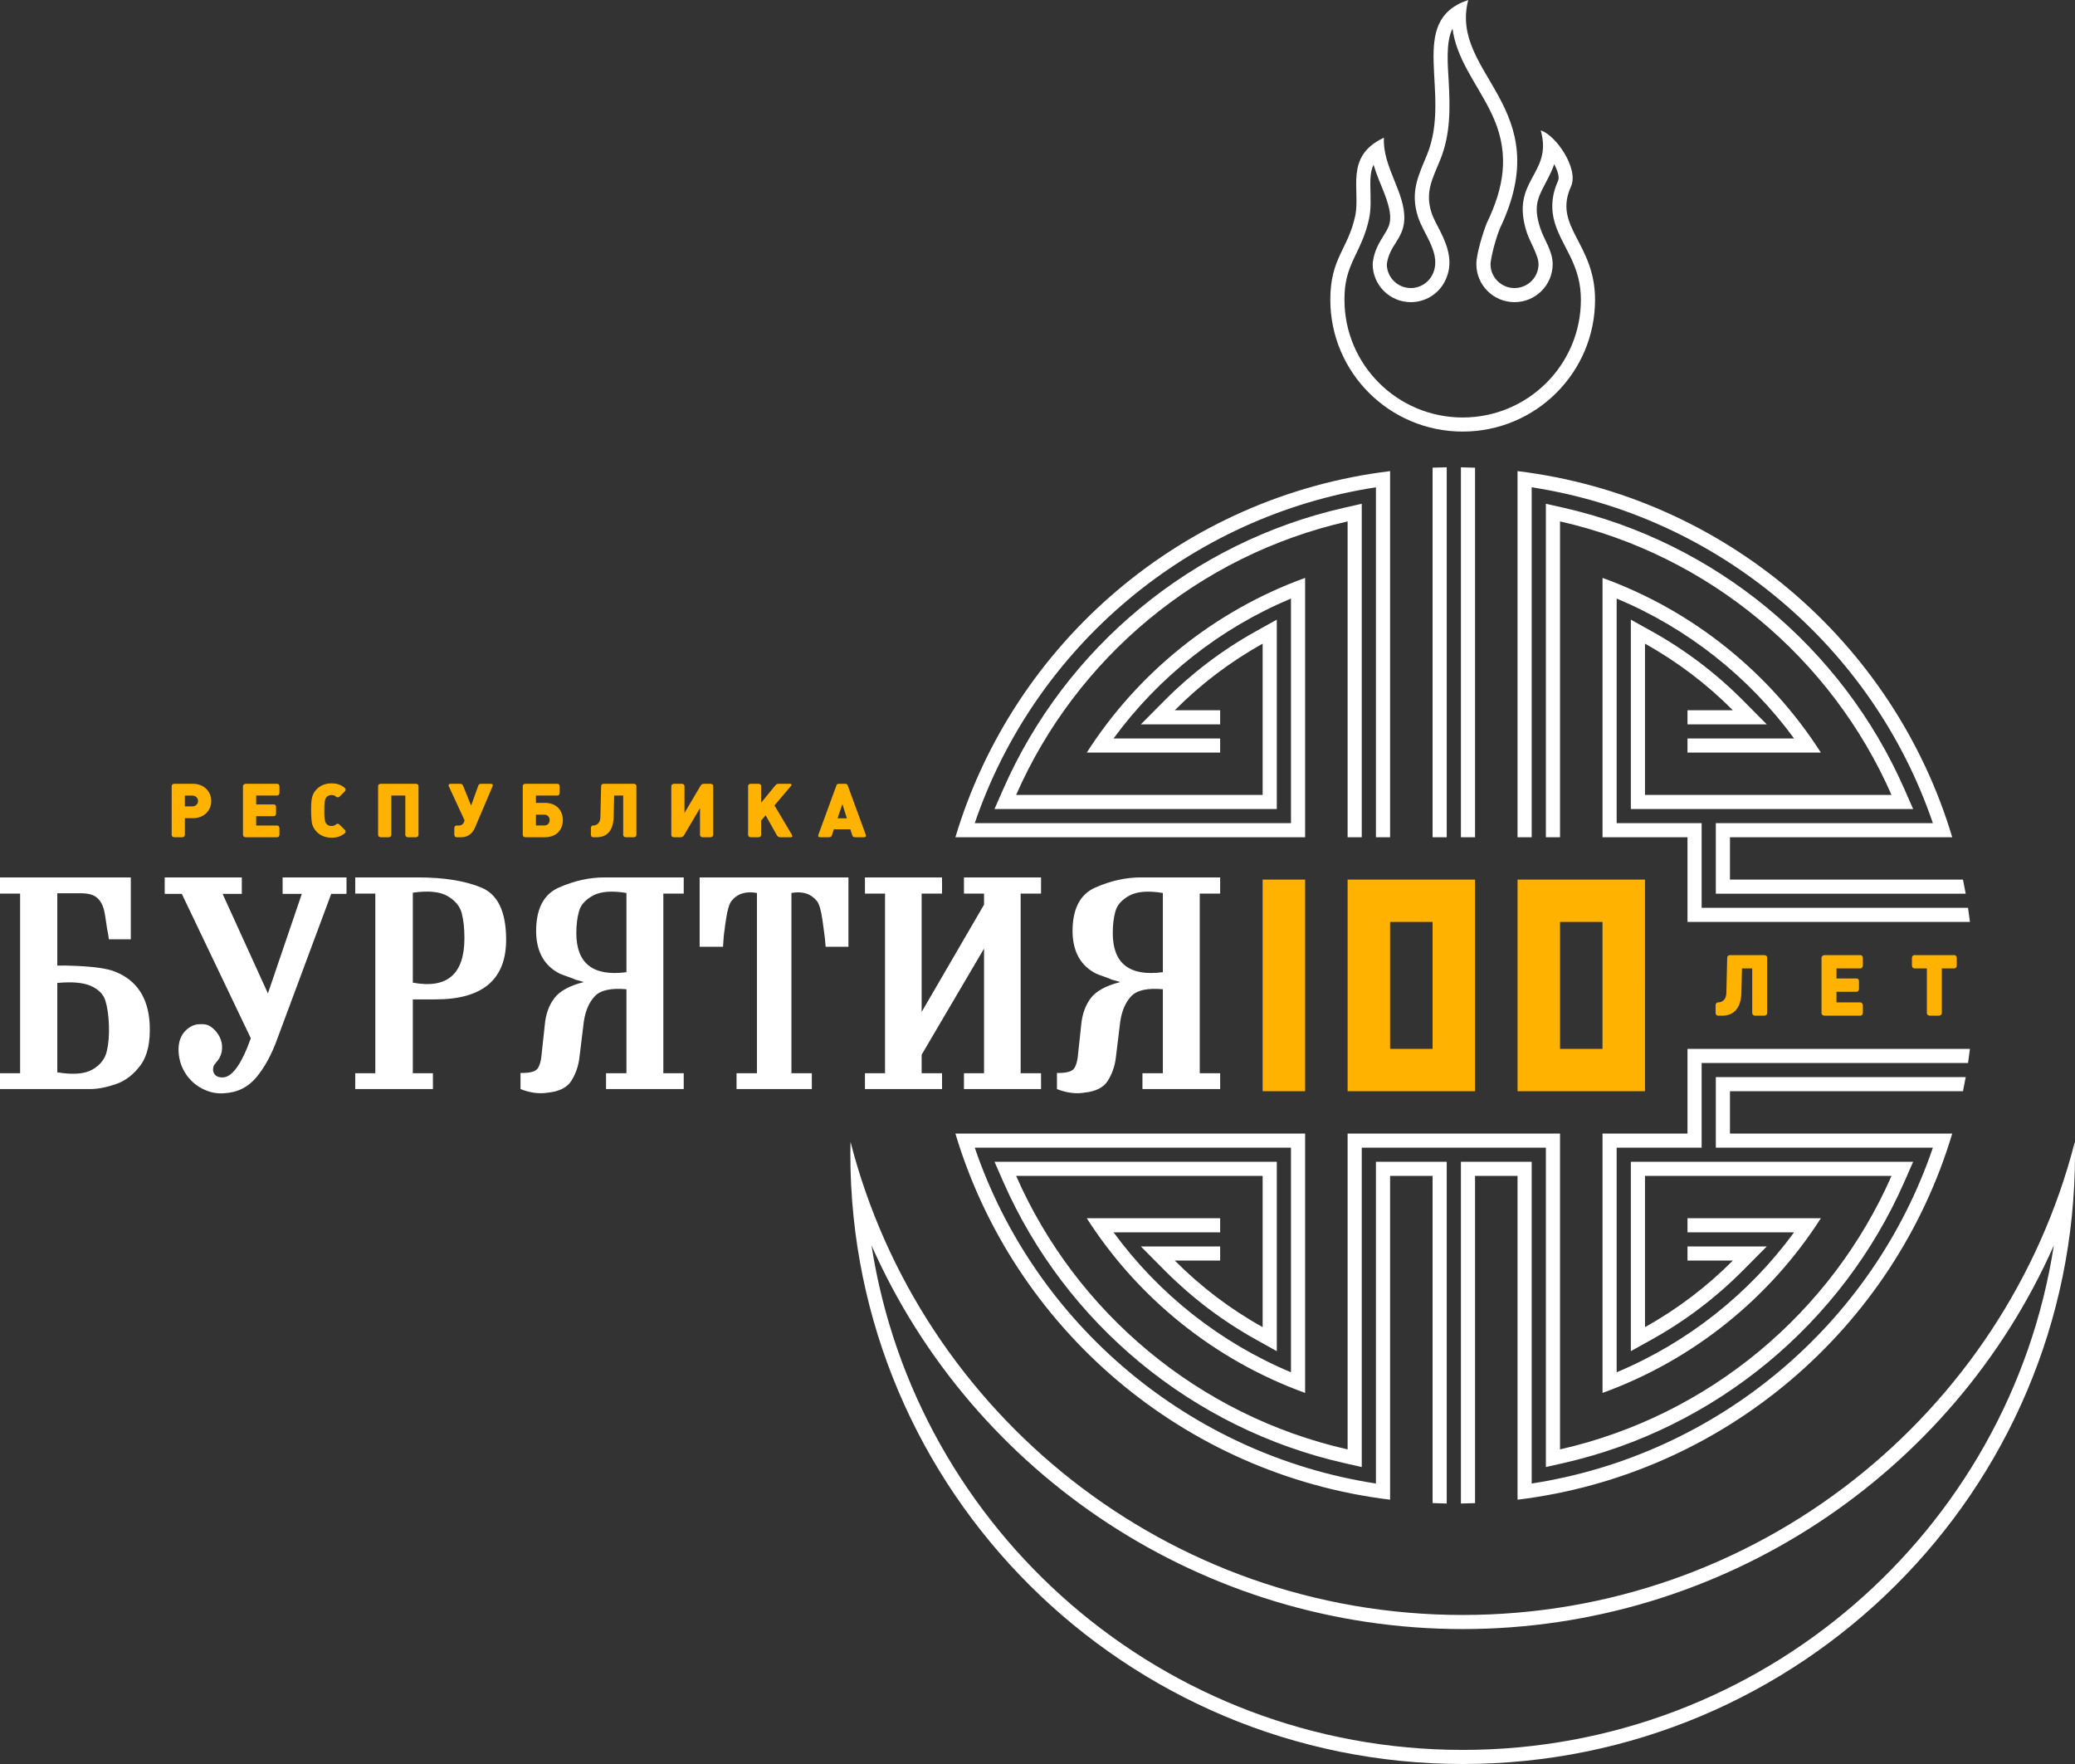<svg width="200" height="170" viewBox="0 0 200 170" fill="none" xmlns="http://www.w3.org/2000/svg">
<rect x="0" y="0" width="200" height="170" fill="#333333" stroke="none"/>
<path fill-rule="evenodd" clip-rule="evenodd" d="M12.608 90.523H10.497C10.478 90.35 10.449 90.163 10.41 89.961C10.372 89.759 10.343 89.61 10.323 89.514C10.189 88.535 10.082 87.901 10.005 87.613C9.851 87.094 9.61 86.71 9.282 86.46C8.955 86.211 8.454 86.086 7.779 86.086H5.523V93.058C5.947 93.039 6.564 93.048 7.374 93.087C9.128 93.163 10.362 93.346 11.075 93.634C13.177 94.46 14.294 96.15 14.43 98.705C14.507 100.433 14.213 101.749 13.548 102.652C12.883 103.554 12.088 104.164 11.162 104.481C10.236 104.798 9.408 104.956 8.675 104.956H0V103.429H1.938V86.115H0V84.559H12.608V90.523ZM5.523 103.343C7.046 103.593 8.179 103.501 8.921 103.069C9.663 102.637 10.121 102.051 10.294 101.312C10.468 100.572 10.535 99.723 10.497 98.762C10.458 97.802 10.343 97.019 10.15 96.414C9.957 95.809 9.495 95.344 8.762 95.017C8.029 94.691 6.95 94.594 5.523 94.729V103.343ZM25.823 95.737L29.091 86.144H27.24V84.559H33.399V86.144H31.925L26.748 100.059C26.209 101.576 25.534 102.824 24.724 103.804C23.915 104.783 22.864 105.302 21.572 105.36C20.859 105.417 20.155 105.263 19.461 104.898C18.767 104.534 18.218 104.015 17.813 103.343C17.408 102.671 17.206 101.922 17.206 101.096C17.225 100.347 17.447 99.761 17.871 99.338C18.295 98.916 18.758 98.705 19.259 98.705C19.664 98.666 20.011 98.743 20.3 98.935C20.589 99.127 20.835 99.382 21.037 99.699C21.24 100.015 21.36 100.356 21.399 100.721C21.437 101.163 21.36 101.566 21.167 101.931C21.09 102.066 20.994 102.2 20.878 102.335C20.762 102.469 20.676 102.584 20.618 102.68C20.56 102.815 20.531 102.968 20.531 103.141C20.608 103.602 20.907 103.833 21.427 103.833C22.353 103.852 23.269 102.594 24.175 100.059L17.524 86.144H15.875V84.559H23.307V86.144H21.456L25.823 95.737ZM39.79 96.313V103.429H41.727V104.956H34.238V103.429H36.175V86.115H34.238V84.559H40.31C42.797 84.559 44.826 84.886 46.398 85.539C47.969 86.192 48.764 87.834 48.783 90.465C48.822 94.364 46.556 96.313 41.988 96.313H39.79ZM39.79 94.7C43.106 95.315 44.764 93.884 44.764 90.407C44.764 89.466 44.677 88.664 44.504 88.002C44.33 87.339 43.877 86.792 43.144 86.36C42.412 85.928 41.294 85.817 39.79 86.028V94.7ZM63.936 86.115V103.429H65.902V104.956H58.413V103.429H60.379V95.334C58.895 95.199 57.878 95.425 57.328 96.011C56.779 96.597 56.427 97.408 56.273 98.445L55.839 101.989C55.742 102.757 55.492 103.473 55.087 104.135C54.682 104.798 53.921 105.187 52.803 105.302C51.974 105.436 51.097 105.321 50.171 104.956V103.401C51.019 103.42 51.559 103.29 51.791 103.012C52.022 102.733 52.166 102.2 52.224 101.413L52.514 98.734C52.61 97.715 52.918 96.866 53.439 96.184C53.959 95.502 54.904 94.988 56.273 94.642C55.964 94.546 55.694 94.469 55.463 94.412C55.309 94.335 55.077 94.244 54.769 94.138C54.461 94.033 54.191 93.932 53.959 93.836C52.475 93.087 51.714 91.752 51.675 89.831C51.656 87.623 52.383 86.192 53.858 85.539C55.333 84.886 56.793 84.559 58.239 84.559H65.902V86.115H63.936ZM60.379 86.057C58.972 85.827 57.902 85.908 57.169 86.302C56.437 86.696 55.983 87.2 55.81 87.814C55.636 88.429 55.55 89.13 55.55 89.918C55.55 92.856 57.16 94.114 60.379 93.692V86.057ZM78.249 104.956H70.992V103.429H72.958V86.057C71.878 85.865 71.059 86.124 70.5 86.835C70.288 87.104 70.114 87.69 69.979 88.593C69.902 89.072 69.854 89.418 69.835 89.63C69.777 89.975 69.729 90.513 69.69 91.243H67.435V84.559H81.777V91.243H79.58C79.541 90.686 79.483 90.148 79.406 89.63C79.329 89.092 79.281 88.746 79.262 88.593C79.127 87.69 78.953 87.104 78.741 86.835C78.163 86.124 77.343 85.865 76.283 86.057V103.429H78.249V104.956ZM88.833 97.523L94.848 87.181V86.115H92.911V84.559H100.342V86.115H98.376V103.429H100.342V104.956H92.911V103.429H94.848V91.416L88.833 101.643V103.429H90.8V104.956H83.368V103.429H85.305V86.115H83.368V84.559H90.8V86.115H88.833V97.523ZM115.639 86.115V103.429H117.606V104.956H110.116V103.429H112.083V95.334C110.598 95.199 109.581 95.425 109.032 96.011C108.483 96.597 108.131 97.408 107.977 98.445L107.543 101.989C107.446 102.757 107.196 103.473 106.791 104.135C106.386 104.798 105.625 105.187 104.507 105.302C103.678 105.436 102.8 105.321 101.875 104.956V103.401C102.723 103.42 103.263 103.29 103.494 103.012C103.726 102.733 103.87 102.2 103.928 101.413L104.217 98.734C104.314 97.715 104.622 96.866 105.143 96.184C105.663 95.502 106.608 94.988 107.977 94.642C107.668 94.546 107.398 94.469 107.167 94.412C107.013 94.335 106.781 94.244 106.473 94.138C106.164 94.033 105.894 93.932 105.663 93.836C104.179 93.087 103.417 91.752 103.379 89.831C103.359 87.623 104.087 86.192 105.562 85.539C107.037 84.886 108.497 84.559 109.943 84.559H117.606V86.115H115.639ZM112.083 86.057C110.676 85.827 109.606 85.908 108.873 86.302C108.14 86.696 107.687 87.2 107.514 87.814C107.34 88.429 107.254 89.13 107.254 89.918C107.254 92.856 108.863 94.114 112.083 93.692V86.057ZM197.961 120.022C188.154 142.178 165.943 156.997 140.981 156.997C116.019 156.997 93.809 142.178 84.001 120.022C88.261 147.558 112.149 168.642 140.981 168.642C169.813 168.642 193.701 147.558 197.961 120.022ZM199.985 110.039C199.993 110.425 200 110.812 200 111.201C200 143.675 173.576 170 140.981 170C108.386 170 81.962 143.675 81.962 111.201C81.962 110.812 81.969 110.425 81.977 110.039C88.704 136.255 112.57 155.638 140.981 155.638C169.392 155.638 193.258 136.255 199.985 110.039ZM140.001 2.759C139.325 4.06 139.555 6.405 139.633 7.821C139.776 10.431 139.82 12.946 138.81 15.418C138.079 17.21 137.341 18.493 137.967 20.467C138.157 21.067 138.527 21.701 138.811 22.266C139.597 23.828 140.114 25.411 139.279 27.084C138.658 28.329 137.384 29.119 135.985 29.119C133.954 29.119 132.307 27.477 132.307 25.454V25.362L132.319 25.271C132.474 24.141 132.892 23.452 133.474 22.516C133.769 22.042 133.966 21.671 133.992 21.101C134.046 19.908 133.327 18.405 132.895 17.306C132.708 16.831 132.534 16.355 132.391 15.873C132.311 16.037 132.247 16.217 132.2 16.416C132.071 16.961 132.073 17.566 132.084 18.124C132.104 19.123 132.166 20.109 131.955 21.096C131.663 22.463 131.176 23.498 130.579 24.738C129.876 26.198 129.586 27.234 129.586 28.881C129.586 35.151 134.688 40.234 140.981 40.234C147.275 40.234 152.376 35.152 152.376 28.881C152.376 27.349 152.018 26.1 151.358 24.732C150.768 23.512 150.025 22.347 149.738 21.005C149.471 19.753 149.653 18.577 150.177 17.416C150.329 17.079 150.136 16.452 149.801 15.816C149.678 16.194 149.516 16.576 149.316 16.971C148.316 18.941 147.7 19.637 148.454 21.968C148.828 23.126 149.655 24.163 149.655 25.454C149.655 27.477 148.008 29.119 145.977 29.119C143.947 29.119 142.299 27.477 142.299 25.454C142.299 24.47 142.929 22.454 143.285 21.548L143.303 21.501L143.325 21.456C144.927 18.119 145.49 14.999 144.025 11.523C142.911 8.878 140.922 6.575 140.2 3.78C140.112 3.439 140.046 3.098 140.001 2.759ZM141.517 0C135.471 2.02 139.989 8.926 137.547 14.907C136.747 16.868 135.894 18.439 136.667 20.876C137.22 22.621 139.03 24.533 138.059 26.479C137.68 27.238 136.893 27.76 135.985 27.76C134.707 27.76 133.67 26.728 133.67 25.454C133.925 23.592 135.268 23.064 135.354 21.162C135.471 18.581 133.234 16.056 133.391 13.27C129.534 15.065 131.157 18.304 130.621 20.813C129.938 24.012 128.223 24.863 128.223 28.881C128.223 35.901 133.935 41.592 140.981 41.592C148.027 41.592 153.74 35.901 153.74 28.881C153.74 23.4 149.657 21.874 151.42 17.974C152.201 16.249 149.95 13.008 148.506 12.568C149.707 16.842 145.51 17.293 147.156 22.385C147.462 23.331 148.292 24.609 148.292 25.454C148.292 26.728 147.256 27.76 145.977 27.76C144.699 27.76 143.663 26.728 143.663 25.454C143.663 25.194 143.954 23.573 144.555 22.042C150.21 10.261 139.657 7.199 141.517 0ZM146.269 113.324C146.269 123.725 146.269 134.127 146.269 144.529C166.233 142.098 182.567 127.977 188.167 109.244C181.027 109.244 173.885 109.244 166.744 109.244V105.164H189.203C189.297 104.713 189.384 104.26 189.466 103.805H165.38V110.603C172.354 110.603 179.328 110.603 186.302 110.603C180.488 127.662 165.541 140.21 147.633 142.969C147.633 132.634 147.633 122.299 147.633 111.964H140.811V144.897C141.267 144.891 141.721 144.878 142.174 144.86V113.324H146.269ZM125.795 109.244C125.795 117.575 125.795 125.907 125.795 134.239C117.056 131.074 109.674 125.095 104.749 117.403C109.035 117.403 113.32 117.403 117.606 117.403V118.762H107.331C111.687 124.711 117.607 129.393 124.431 132.248C124.431 125.032 124.431 117.818 124.431 110.603C114.272 110.603 104.113 110.603 93.953 110.603C99.767 127.662 114.713 140.21 132.621 142.969C132.621 132.634 132.621 122.299 132.621 111.964H139.444V144.896C138.988 144.888 138.534 144.875 138.08 144.856V113.324H133.985C133.985 123.725 133.985 134.127 133.985 144.529C114.021 142.098 97.688 127.977 92.087 109.244C103.323 109.244 114.559 109.244 125.795 109.244ZM189.875 101.085C189.819 101.54 189.758 101.993 189.69 102.444C181.131 102.444 172.572 102.444 164.013 102.444V110.603H155.823C155.823 117.818 155.823 125.032 155.823 132.248C162.648 129.393 168.568 124.711 172.924 118.762H162.649V117.403C166.935 117.403 171.22 117.403 175.506 117.403C170.581 125.095 163.199 131.074 154.46 134.239C154.46 125.907 154.46 117.575 154.46 109.244H162.649V101.085C171.724 101.085 180.8 101.085 189.875 101.085ZM189.69 87.487C189.757 87.938 189.819 88.391 189.875 88.846C180.8 88.846 171.724 88.846 162.649 88.846V80.687H154.46C154.46 72.355 154.46 64.024 154.46 55.692C163.199 58.858 170.581 64.836 175.506 72.528C171.22 72.528 166.935 72.528 162.649 72.528V71.168H172.924C168.568 65.219 162.648 60.538 155.823 57.683C155.823 64.898 155.823 72.113 155.823 79.328H164.013V87.487C172.572 87.487 181.131 87.487 189.69 87.487ZM125.795 80.687C125.795 72.355 125.795 64.024 125.795 55.692C117.056 58.858 109.674 64.836 104.749 72.528C109.035 72.528 113.32 72.528 117.606 72.528V71.168H107.331C111.687 65.219 117.607 60.538 124.431 57.683C124.431 64.898 124.431 72.113 124.431 79.328C114.272 79.328 104.113 79.328 93.953 79.328C99.767 62.269 114.713 49.721 132.621 46.962V80.687H133.985C133.985 68.925 133.985 57.164 133.985 45.402C114.021 47.832 97.688 61.954 92.087 80.687C103.323 80.687 114.559 80.687 125.795 80.687ZM189.466 86.126C189.384 85.671 189.297 85.217 189.203 84.767H166.744V80.687C173.885 80.687 181.027 80.687 188.167 80.687C182.567 61.954 166.233 47.832 146.269 45.402C146.269 57.164 146.269 68.925 146.269 80.687H147.633V46.962C165.541 49.721 180.488 62.269 186.302 79.328C179.782 79.328 173.263 79.328 166.744 79.328H165.38V86.126H189.466ZM149.001 80.687H150.364V50.249C164.727 53.498 176.534 63.439 182.314 76.607H158.554V62.033C161.677 63.77 164.526 65.935 167.023 68.448H162.649V69.807H170.292L167.993 67.493C165.397 64.88 162.44 62.638 159.219 60.846L157.19 59.717V77.966H184.399L183.563 76.063C177.551 62.364 165.308 52.237 150.666 48.924L149.001 48.548V80.687ZM162.649 120.123V121.482H167.023C164.526 123.996 161.677 126.161 158.554 127.898V113.324H182.314C176.534 126.492 164.726 136.43 150.364 139.68V109.244C143.54 109.244 136.715 109.244 129.89 109.244V139.68C115.528 136.43 103.721 126.492 97.941 113.324H121.701V127.898C118.579 126.161 115.729 123.996 113.232 121.482H117.606V120.123H109.963L112.262 122.438C114.857 125.051 117.815 127.292 121.036 129.085L123.065 130.214V111.964H95.856L96.691 113.868C102.704 127.567 114.947 137.693 129.588 141.005L131.254 141.381V110.603C137.17 110.603 143.085 110.603 149.001 110.603V141.381L150.667 141.005C165.308 137.693 177.551 127.567 183.564 113.868L184.399 111.964H157.19V130.214L159.219 129.085C162.44 127.293 165.397 125.051 167.993 122.438L170.292 120.123H162.649ZM117.606 69.807V68.448H113.232C115.729 65.935 118.579 63.77 121.701 62.033V76.607H97.941C103.721 63.439 115.528 53.5 129.89 50.251V80.687H131.254V48.549L129.588 48.926C114.947 52.238 102.704 62.364 96.691 76.063L95.856 77.966H123.065V59.717L121.036 60.846C117.815 62.639 114.857 64.88 112.262 67.493L109.963 69.807H117.606ZM138.08 80.687H139.444V45.034C138.988 45.04 138.534 45.053 138.08 45.071C138.08 56.943 138.08 68.815 138.08 80.687ZM140.811 80.687H142.174C142.174 68.816 142.174 56.945 142.174 45.074C141.721 45.056 141.267 45.042 140.811 45.035V80.687Z" fill="white"/>
<path fill-rule="evenodd" clip-rule="evenodd" d="M167.902 93.326H168.889V97.638C168.889 97.778 169.021 97.884 169.177 97.884H170.05C170.206 97.884 170.329 97.778 170.329 97.638V92.293C170.329 92.153 170.231 92.047 170.041 92.047H166.766C166.577 92.047 166.478 92.153 166.478 92.293L166.396 95.703C166.379 96.335 166.001 96.605 165.581 96.605C165.425 96.605 165.359 96.761 165.359 96.892V97.597C165.359 97.753 165.441 97.884 165.606 97.884H165.993C167.145 97.884 167.811 97.122 167.844 95.671L167.902 93.326H168.889H167.902ZM179.553 97.597V96.892C179.553 96.753 179.462 96.605 179.306 96.605H177.01V95.58H178.936C179.1 95.58 179.182 95.433 179.182 95.293V94.588C179.182 94.424 179.108 94.301 178.936 94.301H177.01V93.326H179.306C179.479 93.326 179.553 93.17 179.553 93.039V92.334C179.553 92.178 179.47 92.047 179.306 92.047H175.858C175.726 92.047 175.57 92.153 175.57 92.293V97.638C175.57 97.778 175.71 97.884 175.858 97.884H179.306C179.462 97.884 179.553 97.753 179.553 97.597ZM188.603 93.039V92.334C188.603 92.178 188.521 92.047 188.356 92.047H184.53C184.365 92.047 184.283 92.178 184.283 92.334V93.039C184.283 93.17 184.357 93.326 184.53 93.326H185.723V97.638C185.723 97.778 185.855 97.884 186.011 97.884H186.875C187.032 97.884 187.163 97.778 187.163 97.638V93.326H188.356C188.529 93.326 188.603 93.17 188.603 93.039ZM150.364 101.085H154.459V88.846H150.364V101.085ZM158.553 84.767L158.554 105.164C154.459 105.164 150.365 105.164 146.27 105.164L146.269 84.767C150.364 84.767 154.459 84.767 158.553 84.767ZM133.985 101.085H138.08V88.846H133.985V101.085ZM129.89 105.164C129.89 98.365 129.89 91.566 129.89 84.767C133.985 84.767 138.079 84.767 142.174 84.767C142.174 91.566 142.174 98.365 142.174 105.164C138.079 105.164 133.985 105.164 129.89 105.164ZM121.701 84.767H125.795V105.164H121.701V84.767ZM20.359 77.194C20.359 76.232 19.619 75.537 18.595 75.537H16.802C16.635 75.537 16.548 75.631 16.548 75.754V80.47C16.548 80.593 16.664 80.687 16.802 80.687H17.564C17.702 80.687 17.818 80.593 17.818 80.47V78.85H18.595C19.626 78.85 20.359 78.156 20.359 77.194ZM19.089 77.194C19.089 77.49 18.856 77.714 18.537 77.714H17.818V76.673H18.537C18.856 76.673 19.089 76.897 19.089 77.194ZM26.934 80.434V79.812C26.934 79.689 26.854 79.559 26.716 79.559H24.691V78.655H26.389C26.535 78.655 26.607 78.524 26.607 78.401V77.779C26.607 77.635 26.542 77.526 26.389 77.526H24.691V76.666H26.716C26.869 76.666 26.934 76.528 26.934 76.413V75.79C26.934 75.653 26.861 75.537 26.716 75.537H23.674C23.558 75.537 23.42 75.631 23.42 75.754V80.47C23.42 80.593 23.544 80.687 23.674 80.687H26.716C26.854 80.687 26.934 80.571 26.934 80.434ZM33.262 80.267C33.298 80.239 33.312 80.195 33.312 80.152C33.312 80.087 33.283 80.022 33.233 79.971L32.71 79.457C32.659 79.407 32.601 79.385 32.536 79.385C32.485 79.385 32.441 79.407 32.405 79.436C32.282 79.544 32.173 79.602 31.955 79.602C31.737 79.602 31.57 79.53 31.454 79.385C31.309 79.204 31.258 78.893 31.258 78.228C31.258 77.338 31.302 77.034 31.454 76.839C31.563 76.695 31.737 76.622 31.955 76.622C32.173 76.622 32.274 76.666 32.427 76.81C32.449 76.832 32.492 76.839 32.543 76.839C32.601 76.839 32.674 76.825 32.724 76.774L33.24 76.261C33.291 76.21 33.312 76.152 33.312 76.094C33.312 76.044 33.291 75.993 33.254 75.957C32.92 75.646 32.499 75.494 31.955 75.494C31.367 75.494 30.88 75.689 30.51 76.073C30.111 76.485 29.987 76.926 29.987 77.931V78.112C29.987 78.655 30.024 79.038 30.053 79.262C30.096 79.559 30.271 79.906 30.51 80.152C30.88 80.535 31.374 80.731 31.962 80.731C32.514 80.731 32.92 80.579 33.262 80.267ZM37.717 80.47V76.666H39.067V80.47C39.067 80.593 39.183 80.687 39.321 80.687H40.09C40.228 80.687 40.337 80.593 40.337 80.47V75.754C40.337 75.631 40.25 75.537 40.083 75.537H36.7C36.533 75.537 36.446 75.631 36.446 75.754V80.47C36.446 80.593 36.562 80.687 36.7 80.687H37.462C37.6 80.687 37.717 80.593 37.717 80.47ZM47.471 75.79C47.493 75.747 47.5 75.704 47.5 75.675C47.5 75.574 47.42 75.537 47.289 75.537H46.389C46.179 75.537 46.135 75.617 46.084 75.754L45.409 77.642L44.647 75.754C44.589 75.617 44.553 75.537 44.342 75.537H43.456C43.326 75.537 43.239 75.574 43.239 75.675C43.239 75.704 43.246 75.747 43.267 75.79L44.778 79.06C44.727 79.262 44.611 79.559 44.219 79.559H44.008C43.856 79.559 43.79 79.696 43.79 79.812V80.434C43.79 80.571 43.863 80.687 44.008 80.687H44.495C45.155 80.687 45.576 80.239 45.772 79.783L47.471 75.79ZM54.249 79.031C54.249 78.069 53.603 77.374 52.521 77.374H51.657V76.666H53.726C53.878 76.666 53.944 76.528 53.944 76.413V75.79C53.944 75.653 53.871 75.537 53.726 75.537H50.641C50.474 75.537 50.387 75.631 50.387 75.754V80.47C50.387 80.593 50.503 80.687 50.641 80.687H52.521C53.61 80.687 54.249 79.993 54.249 79.031ZM52.978 79.031C52.978 79.327 52.782 79.552 52.463 79.552H51.657V78.51H52.463C52.782 78.51 52.978 78.734 52.978 79.031ZM59.197 76.666H60.068V80.47C60.068 80.593 60.184 80.687 60.322 80.687H61.092C61.23 80.687 61.339 80.593 61.339 80.47V75.754C61.339 75.631 61.252 75.537 61.084 75.537H58.195C58.028 75.537 57.941 75.631 57.941 75.754L57.869 78.763C57.854 79.32 57.52 79.559 57.15 79.559C57.012 79.559 56.954 79.696 56.954 79.812V80.434C56.954 80.571 57.026 80.687 57.172 80.687H57.513C58.529 80.687 59.117 80.014 59.146 78.734L59.197 76.666H60.068H59.197ZM68.741 80.47V75.754C68.741 75.631 68.654 75.537 68.487 75.537H67.848C67.674 75.537 67.587 75.624 67.529 75.718L65.975 78.344V75.754C65.975 75.631 65.859 75.537 65.721 75.537H64.959C64.821 75.537 64.705 75.631 64.705 75.754V80.47C64.705 80.593 64.792 80.687 64.959 80.687H65.605C65.779 80.687 65.866 80.6 65.924 80.506L67.471 77.881V80.47C67.471 80.593 67.579 80.687 67.718 80.687H68.487C68.625 80.687 68.741 80.593 68.741 80.47ZM76.31 80.419L74.648 77.62L76.237 75.747C76.274 75.704 76.296 75.668 76.296 75.631C76.296 75.574 76.245 75.537 76.136 75.537H75.069C74.902 75.537 74.858 75.537 74.691 75.74L73.363 77.36V75.754C73.363 75.631 73.276 75.537 73.109 75.537H72.361C72.194 75.537 72.107 75.631 72.107 75.754V80.47C72.107 80.593 72.223 80.687 72.361 80.687H73.109C73.247 80.687 73.363 80.593 73.363 80.47V79.074L73.798 78.575L74.866 80.47C74.916 80.564 74.989 80.687 75.221 80.687H76.165C76.237 80.687 76.368 80.687 76.368 80.579C76.368 80.542 76.354 80.492 76.31 80.419ZM81.629 78.864H80.729L81.193 77.49L81.629 78.864ZM83.444 80.434L81.716 75.718C81.658 75.559 81.585 75.537 81.44 75.537H80.881C80.75 75.537 80.671 75.559 80.62 75.689L78.885 80.434C78.87 80.477 78.863 80.52 78.863 80.55C78.863 80.651 78.943 80.687 79.073 80.687H79.887C80.097 80.687 80.148 80.607 80.192 80.47L80.373 79.92H81.963L82.137 80.47C82.181 80.615 82.231 80.687 82.442 80.687H83.255C83.385 80.687 83.466 80.651 83.466 80.55C83.466 80.52 83.458 80.477 83.444 80.434Z" fill="#FFB300"/>
</svg>
